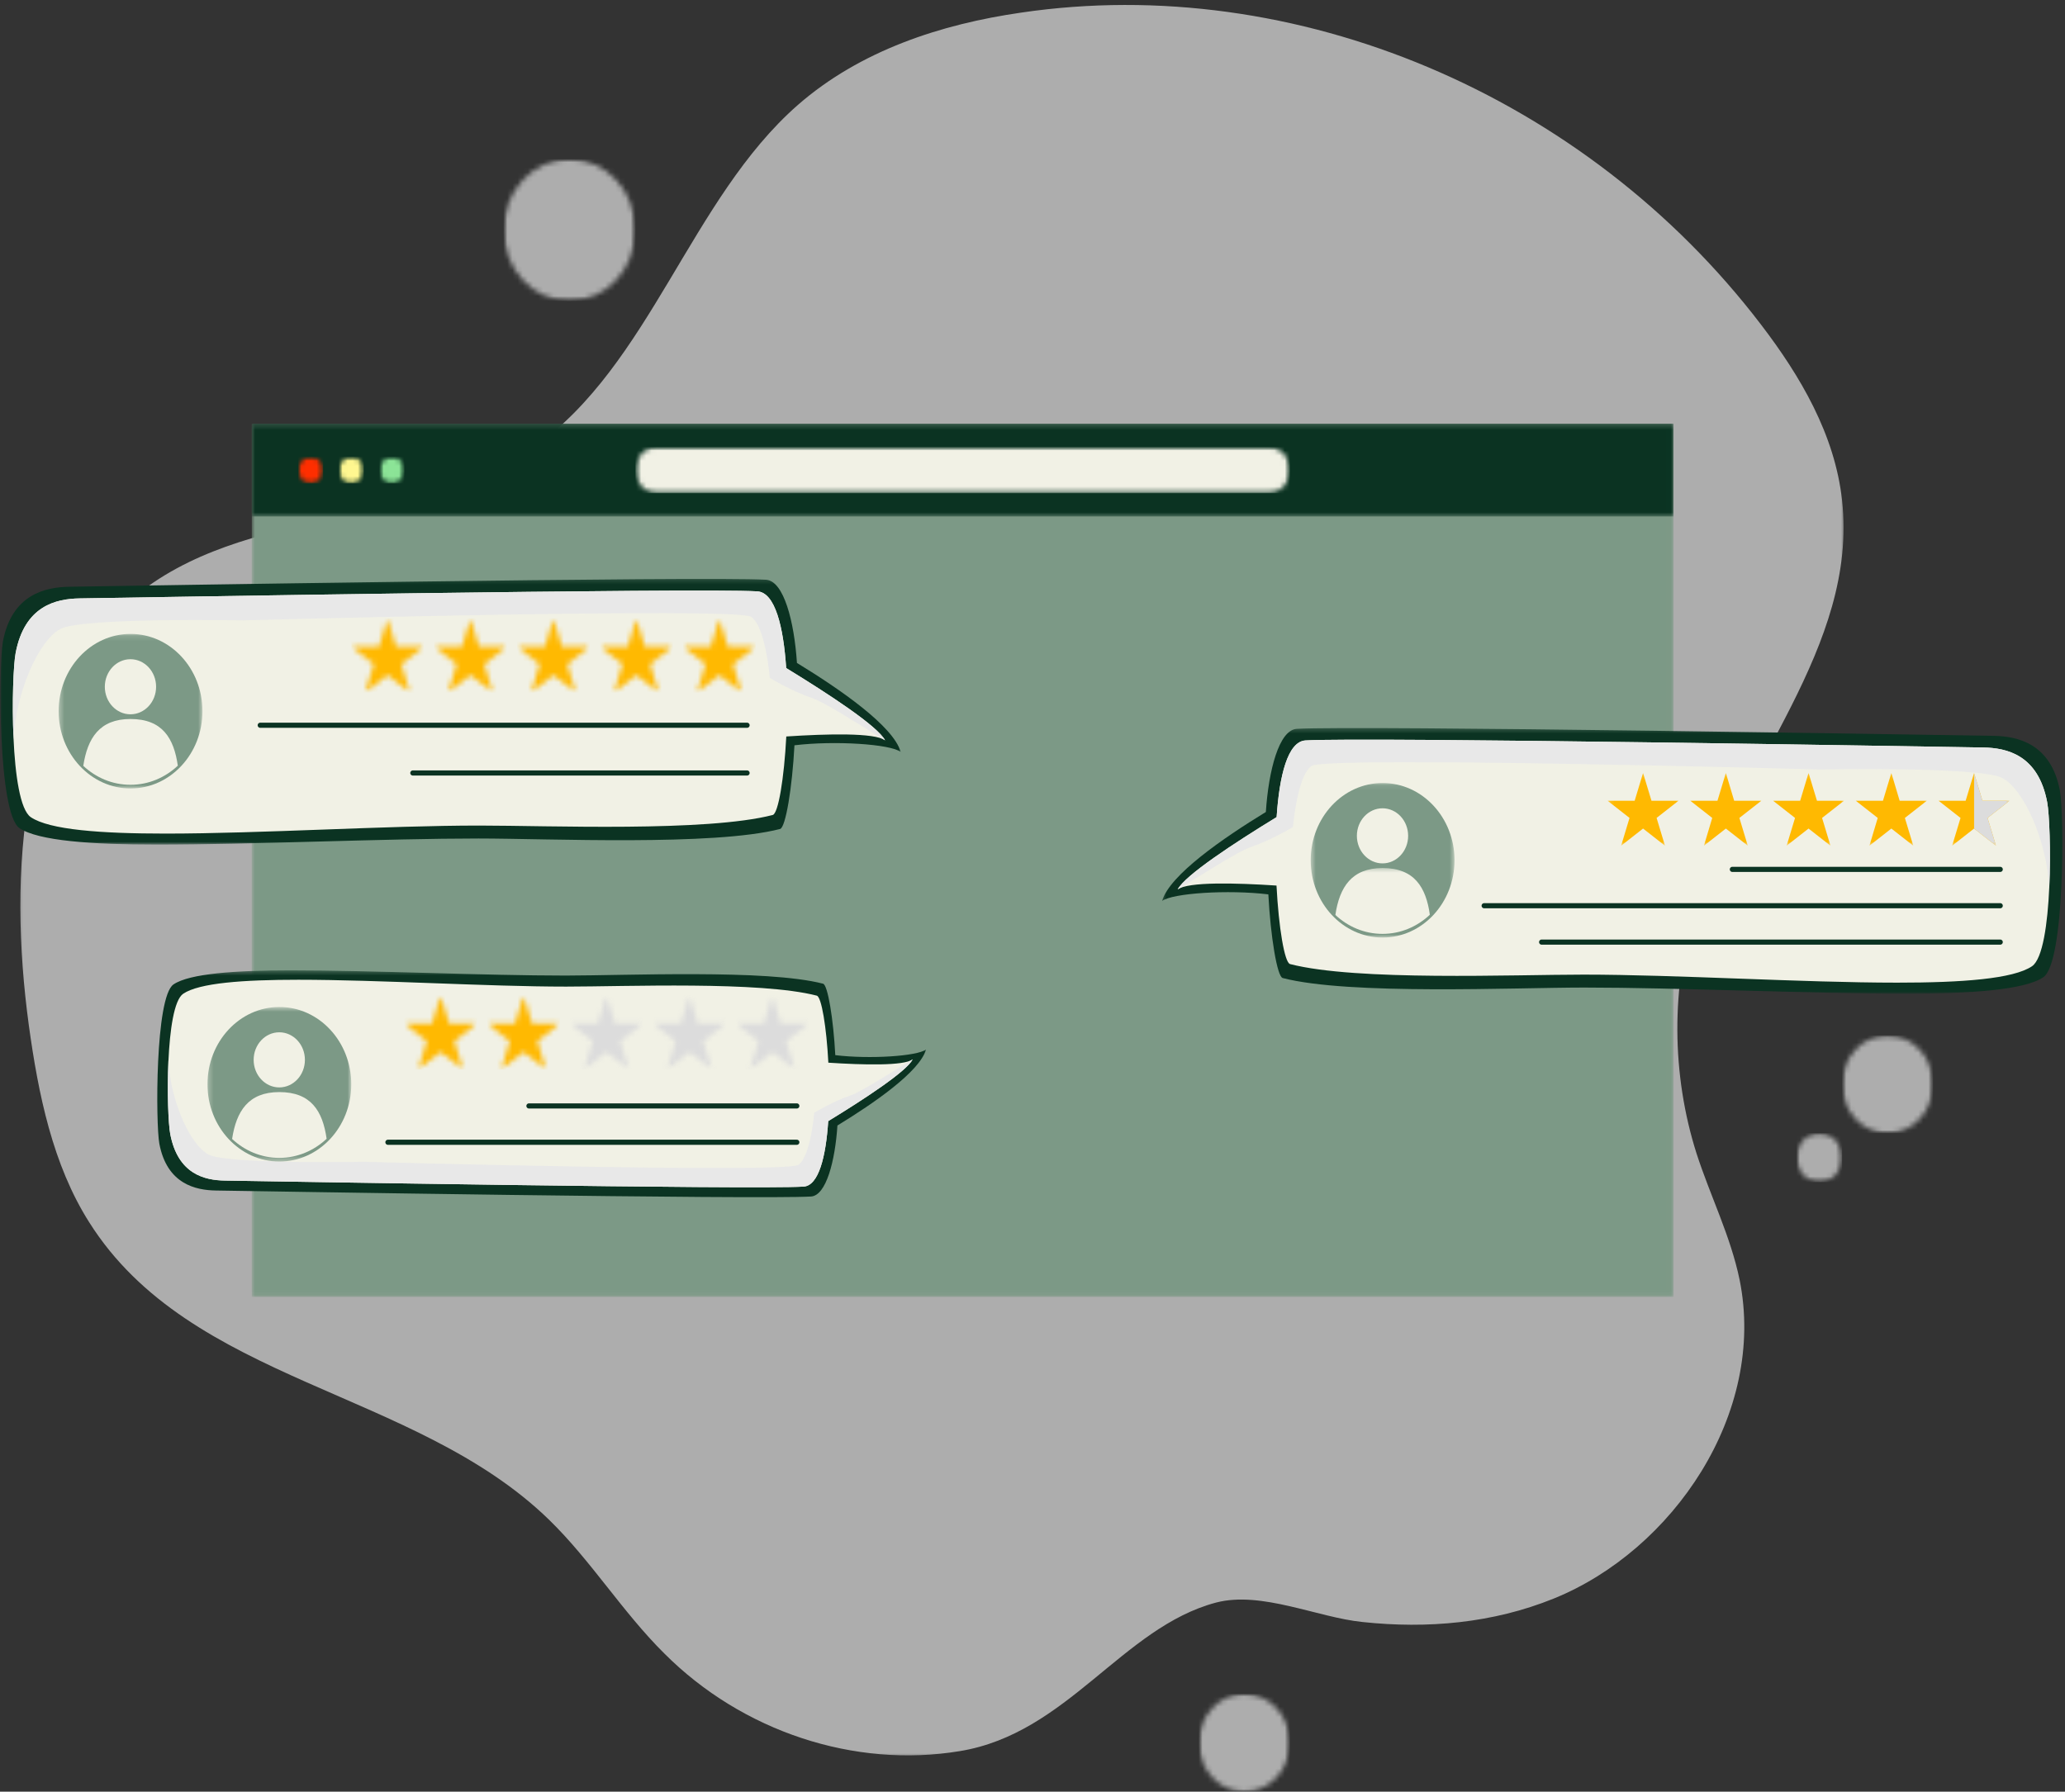 <svg width="401" height="348" viewBox="0 0 401 348" fill="none" xmlns="http://www.w3.org/2000/svg">
<rect x="0" y="0" width="401" height="348" fill="#333333" stroke="none"/>
<mask id="mask0_2_2439" style="mask-type:luminance" maskUnits="userSpaceOnUse" x="3" y="0" width="356" height="342">
<path d="M3.287 0H358.27V341.554H3.287V0Z" fill="white"/>
</mask>
<g mask="url(#mask0_2_2439)">
<mask id="mask1_2_2439" style="mask-type:luminance" maskUnits="userSpaceOnUse" x="-9" y="-22" width="378" height="379">
<path d="M12.638 -21.821L368.538 2.65L347.507 356.143L-8.393 331.672L12.638 -21.821Z" fill="white"/>
</mask>
<g mask="url(#mask1_2_2439)">
<mask id="mask2_2_2439" style="mask-type:luminance" maskUnits="userSpaceOnUse" x="-9" y="-22" width="378" height="379">
<path d="M12.638 -21.821L368.538 2.65L347.507 356.143L-8.393 331.672L12.638 -21.821Z" fill="white"/>
</mask>
<g mask="url(#mask2_2_2439)">
<path d="M301.709 310.5C324.862 301.133 343.064 274.509 337.809 248.57C336.05 240.063 332.108 232.279 329.45 224.048C324.571 208.691 324.456 191.632 329.27 176.266C337.689 149.039 360.855 125.663 357.705 97.166C356.323 84.422 349.578 72.994 341.986 63.071C307.889 18.37 251.524 -5.397 198.313 2.447C182.76 4.693 167.1 9.772 154.95 20.372C134.103 38.627 126.267 70.906 103.729 86.81C80.473 103.207 47.561 97.833 25.631 116.287C3.762 134.74 1.57 169.503 5.598 199.14C7.442 212.528 10.22 226.183 17.294 237.363C37.02 268.689 80.507 269.784 106.627 295.193C114.78 303.129 120.917 313.159 129.001 321.159C144.148 336.337 165.936 343.519 186.406 340.123C207.318 336.691 217.919 316.108 236.146 311.273C244.967 308.968 255.859 314.18 264.62 315.054C277.13 316.388 289.845 315.303 301.709 310.5Z" fill="white" fill-opacity="0.6"/>
</g>
</g>
</g>
<mask id="mask3_2_2439" style="mask-type:luminance" maskUnits="userSpaceOnUse" x="48" y="82" width="277" height="170">
<path d="M48.892 82.297H324.991V251.897H48.892V82.297Z" fill="white"/>
</mask>
<g mask="url(#mask3_2_2439)">
<path d="M48.892 82.297H324.991V251.897H48.892V82.297Z" fill="#7C9986"/>
</g>
<mask id="mask4_2_2439" style="mask-type:luminance" maskUnits="userSpaceOnUse" x="48" y="82" width="277" height="19">
<path d="M48.892 82.297H324.991V100.318H48.892V82.297Z" fill="white"/>
</mask>
<g mask="url(#mask4_2_2439)">
<path d="M48.892 82.297H324.961V100.318H48.892V82.297Z" fill="#0B3322"/>
</g>
<mask id="mask5_2_2439" style="mask-type:luminance" maskUnits="userSpaceOnUse" x="123" y="86" width="128" height="10">
<path d="M123.399 86.815H250.514V95.8H123.399V86.815Z" fill="white"/>
</mask>
<g mask="url(#mask5_2_2439)">
<mask id="mask6_2_2439" style="mask-type:luminance" maskUnits="userSpaceOnUse" x="123" y="86" width="128" height="10">
<path d="M127.581 86.815H246.302C248.613 86.815 250.484 88.825 250.484 91.305C250.484 93.789 248.613 95.8 246.302 95.8H127.581C125.27 95.8 123.399 93.789 123.399 91.305C123.399 88.825 125.27 86.815 127.581 86.815Z" fill="white"/>
</mask>
<g mask="url(#mask6_2_2439)">
<path d="M123.399 86.815H250.479V95.8H123.399V86.815Z" fill="#F1F1E5"/>
</g>
</g>
<mask id="mask7_2_2439" style="mask-type:luminance" maskUnits="userSpaceOnUse" x="57" y="88" width="6" height="6">
<path d="M57.914 88.705H62.75V93.904H57.914V88.705Z" fill="white"/>
</mask>
<g mask="url(#mask7_2_2439)">
<mask id="mask8_2_2439" style="mask-type:luminance" maskUnits="userSpaceOnUse" x="57" y="88" width="6" height="6">
<path d="M60.332 88.705C58.997 88.705 57.914 89.869 57.914 91.305C57.914 92.74 58.997 93.904 60.332 93.904C61.667 93.904 62.75 92.74 62.75 91.305C62.75 89.869 61.667 88.705 60.332 88.705Z" fill="white"/>
</mask>
<g mask="url(#mask8_2_2439)">
<path d="M57.914 88.705H62.75V93.904H57.914V88.705Z" fill="#FF2E00"/>
</g>
</g>
<mask id="mask9_2_2439" style="mask-type:luminance" maskUnits="userSpaceOnUse" x="65" y="88" width="6" height="6">
<path d="M65.802 88.705H70.638V93.904H65.802V88.705Z" fill="white"/>
</mask>
<g mask="url(#mask9_2_2439)">
<mask id="mask10_2_2439" style="mask-type:luminance" maskUnits="userSpaceOnUse" x="65" y="88" width="6" height="6">
<path d="M68.22 88.705C66.885 88.705 65.802 89.869 65.802 91.305C65.802 92.74 66.885 93.904 68.22 93.904C69.555 93.904 70.638 92.74 70.638 91.305C70.638 89.869 69.555 88.705 68.22 88.705Z" fill="white"/>
</mask>
<g mask="url(#mask10_2_2439)">
<path d="M65.802 88.705H70.638V93.904H65.802V88.705Z" fill="#FFF790"/>
</g>
</g>
<mask id="mask11_2_2439" style="mask-type:luminance" maskUnits="userSpaceOnUse" x="73" y="88" width="6" height="6">
<path d="M73.689 88.705H78.526V93.904H73.689V88.705Z" fill="white"/>
</mask>
<g mask="url(#mask11_2_2439)">
<mask id="mask12_2_2439" style="mask-type:luminance" maskUnits="userSpaceOnUse" x="73" y="88" width="6" height="6">
<path d="M76.108 88.705C74.772 88.705 73.689 89.869 73.689 91.305C73.689 92.74 74.772 93.904 76.108 93.904C77.443 93.904 78.526 92.74 78.526 91.305C78.526 89.869 77.443 88.705 76.108 88.705Z" fill="white"/>
</mask>
<g mask="url(#mask12_2_2439)">
<path d="M73.689 88.705H78.526V93.904H73.689V88.705Z" fill="#8CE497"/>
</g>
</g>
<mask id="mask13_2_2439" style="mask-type:luminance" maskUnits="userSpaceOnUse" x="225" y="141" width="176" height="52">
<path d="M225.404 141.333H401V192.985H225.404V141.333Z" fill="white"/>
</mask>
<g mask="url(#mask13_2_2439)">
<path d="M370.099 193.004C351.654 193.004 325.619 191.817 307.653 191.817C294.069 191.817 262.017 193.317 249.084 189.967C248.005 189.691 246.726 181.893 246.298 173.718C238.431 172.77 227.676 173.483 225.665 174.997C227.128 169.941 237.537 162.777 245.814 157.717C246.345 149.656 248.365 141.766 251.827 141.564C263.781 140.864 377.645 142.783 387.112 142.926C391.721 142.995 398.273 144.361 400.011 153.576C400.846 157.997 400.991 186.963 396.788 189.811C393.155 192.277 382.721 193.009 370.099 193.004Z" fill="#0B3322"/>
</g>
<path d="M368.401 190.864C350.006 190.864 325.44 189.304 307.525 189.304C293.975 189.304 263.413 190.588 250.514 187.253C249.44 186.972 248.305 180.158 247.882 172.006C240.007 171.486 230.698 171.247 228.695 172.756C230.125 170 239.652 163.757 247.907 158.71C248.438 150.673 250.06 144.02 253.514 143.818C265.433 143.123 375.664 145.046 385.105 145.189C389.706 145.258 395.804 146.624 397.538 155.812C398.372 160.224 398.779 184.837 394.589 187.68C390.964 190.137 380.992 190.869 368.401 190.864Z" fill="#F1F1E5"/>
<path d="M228.695 172.756C230.125 170 239.656 163.757 247.907 158.71C248.438 150.673 250.06 144.02 253.514 143.818C265.433 143.123 375.664 145.046 385.105 145.189C389.701 145.258 395.804 146.624 397.538 155.812C397.957 158.038 398.27 165.409 397.936 172.526C397.521 163.453 393.035 153.254 388.773 151.091C384.377 148.855 353.43 149.458 353.43 149.458C353.43 149.458 257.528 146.817 254.704 148.763C251.879 150.705 251.087 160.619 251.087 160.619C251.087 160.619 246.906 163.173 242.947 164.507C240.418 165.363 233.908 169.581 229.093 172.521C228.939 172.595 228.807 172.673 228.695 172.756Z" fill="#E8E8E8"/>
<mask id="mask14_2_2439" style="mask-type:luminance" maskUnits="userSpaceOnUse" x="0" y="112" width="176" height="53">
<path d="M0 112.242H175.168V164.027H0V112.242Z" fill="white"/>
</mask>
<g mask="url(#mask14_2_2439)">
<path d="M30.473 164.05C48.919 164.05 74.953 162.864 92.919 162.864C106.503 162.864 138.555 164.359 151.488 161.014C152.567 160.733 153.846 152.935 154.274 144.76C162.141 143.817 172.896 144.53 174.907 146.043C173.444 140.983 163.035 133.819 154.758 128.763C154.227 120.703 152.207 112.808 148.745 112.606C136.791 111.911 22.927 113.825 13.46 113.968C8.851 114.037 2.299 115.408 0.561 124.623C-0.274 129.044 -0.419 158.005 3.784 160.853C7.417 163.319 17.851 164.05 30.473 164.05Z" fill="#0B3322"/>
</g>
<path d="M32.171 161.912C50.566 161.912 75.132 160.352 93.047 160.352C106.597 160.352 137.159 161.631 150.058 158.296C151.132 158.02 152.266 151.201 152.69 143.049C160.565 142.529 169.874 142.29 171.877 143.799C170.447 141.043 160.92 134.8 152.665 129.758C152.134 121.716 150.512 115.063 147.058 114.861C135.139 114.166 24.908 116.094 15.467 116.232C10.866 116.301 4.767 117.667 3.034 126.859C2.2 131.271 1.793 155.885 5.983 158.724C9.608 161.18 19.58 161.912 32.171 161.912Z" fill="#F1F1E5"/>
<path d="M171.877 143.799C170.447 141.043 160.916 134.8 152.665 129.758C152.134 121.716 150.512 115.063 147.058 114.861C135.139 114.166 24.908 116.094 15.467 116.232C10.87 116.301 4.768 117.667 3.034 126.859C2.615 129.086 2.302 136.452 2.636 143.574C3.051 134.501 7.537 124.301 11.799 122.134C16.195 119.903 47.142 120.501 47.142 120.501C47.142 120.501 143.044 117.865 145.868 119.806C148.693 121.753 149.485 131.667 149.485 131.667C149.485 131.667 153.666 134.216 157.625 135.555C160.154 136.406 166.664 140.629 171.479 143.564C171.633 143.638 171.765 143.716 171.877 143.799Z" fill="#E8E8E8"/>
<mask id="mask15_2_2439" style="mask-type:luminance" maskUnits="userSpaceOnUse" x="29" y="188" width="152" height="46">
<path d="M29.89 188.444H180.047V233.199H29.89V188.444Z" fill="white"/>
</mask>
<g mask="url(#mask15_2_2439)">
<path d="M56.485 188.477C72.239 188.477 94.472 189.489 109.811 189.489C121.414 189.489 148.783 188.21 159.829 191.067C160.749 191.306 161.841 197.968 162.204 204.947C168.924 205.757 178.108 205.145 179.829 203.852C178.575 208.172 169.69 214.291 162.619 218.611C162.166 225.494 160.441 232.229 157.484 232.404C147.276 233.002 50.044 231.364 41.959 231.24C38.022 231.185 32.428 230.011 30.943 222.144C30.232 218.367 30.108 193.634 33.695 191.205C36.798 189.098 45.708 188.477 56.485 188.477Z" fill="#0B3322"/>
</g>
<path d="M57.936 190.302C73.647 190.302 94.622 191.632 109.922 191.632C121.495 191.632 147.593 190.537 158.609 193.389C159.525 193.624 160.492 199.448 160.856 206.409C167.58 206.851 175.527 207.058 177.239 205.765C176.015 208.121 167.879 213.453 160.83 217.759C160.377 224.623 158.994 230.305 156.046 230.48C145.864 231.073 51.734 229.426 43.675 229.307C39.746 229.247 34.534 228.083 33.053 220.234C32.342 216.466 31.996 195.45 35.574 193.021C38.672 190.923 47.185 190.302 57.936 190.302Z" fill="#F1F1E5"/>
<path d="M177.239 205.766C176.015 208.121 167.879 213.453 160.831 217.76C160.377 224.624 158.995 230.306 156.046 230.48C145.864 231.074 51.734 229.427 43.675 229.307C39.746 229.247 34.538 228.084 33.057 220.235C32.698 218.335 32.432 212.041 32.715 205.963C33.07 213.711 36.9 222.42 40.538 224.27C44.292 226.174 70.719 225.664 70.719 225.664C70.719 225.664 152.618 227.918 155.031 226.257C157.441 224.596 158.117 216.131 158.117 216.131C158.117 216.131 161.691 213.95 165.068 212.809C167.229 212.082 172.784 208.475 176.897 205.968C177.03 205.908 177.145 205.839 177.239 205.766Z" fill="#E8E8E8"/>
<mask id="mask16_2_2439" style="mask-type:luminance" maskUnits="userSpaceOnUse" x="97" y="30" width="27" height="29">
<path d="M97.793 30.921H123.399V58.447H97.793V30.921Z" fill="white"/>
</mask>
<g mask="url(#mask16_2_2439)">
<mask id="mask17_2_2439" style="mask-type:luminance" maskUnits="userSpaceOnUse" x="97" y="30" width="27" height="29">
<path d="M110.598 30.921C103.524 30.921 97.793 37.081 97.793 44.681C97.793 52.286 103.524 58.447 110.598 58.447C117.669 58.447 123.399 52.286 123.399 44.681C123.399 37.081 117.669 30.921 110.598 30.921Z" fill="white"/>
</mask>
<g mask="url(#mask17_2_2439)">
<path d="M97.793 30.921H123.399V58.447H97.793V30.921Z" fill="white" fill-opacity="0.6"/>
</g>
</g>
<mask id="mask18_2_2439" style="mask-type:luminance" maskUnits="userSpaceOnUse" x="232" y="329" width="19" height="19">
<path d="M232.817 329.013H250.484V348H232.817V329.013Z" fill="white"/>
</mask>
<g mask="url(#mask18_2_2439)">
<mask id="mask19_2_2439" style="mask-type:luminance" maskUnits="userSpaceOnUse" x="232" y="329" width="19" height="19">
<path d="M241.65 329.013C236.771 329.013 232.817 333.264 232.817 338.509C232.817 343.749 236.771 348 241.65 348C246.529 348 250.484 343.749 250.484 338.509C250.484 333.264 246.529 329.013 241.65 329.013Z" fill="white"/>
</mask>
<g mask="url(#mask19_2_2439)">
<path d="M232.817 329.013H250.484V348H232.817V329.013Z" fill="white" fill-opacity="0.6"/>
</g>
</g>
<mask id="mask20_2_2439" style="mask-type:luminance" maskUnits="userSpaceOnUse" x="357" y="201" width="19" height="20">
<path d="M357.719 201.114H375.381V220.101H357.719V201.114Z" fill="white"/>
</mask>
<g mask="url(#mask20_2_2439)">
<mask id="mask21_2_2439" style="mask-type:luminance" maskUnits="userSpaceOnUse" x="357" y="201" width="19" height="20">
<path d="M366.548 201.114C361.673 201.114 357.719 205.365 357.719 210.61C357.719 215.85 361.673 220.101 366.548 220.101C371.427 220.101 375.381 215.85 375.381 210.61C375.381 205.365 371.427 201.114 366.548 201.114Z" fill="white"/>
</mask>
<g mask="url(#mask21_2_2439)">
<path d="M357.719 201.114H375.381V220.101H357.719V201.114Z" fill="white" fill-opacity="0.6"/>
</g>
</g>
<mask id="mask22_2_2439" style="mask-type:luminance" maskUnits="userSpaceOnUse" x="348" y="220" width="10" height="10">
<path d="M348.885 220.101H357.718V229.597H348.885V220.101Z" fill="white"/>
</mask>
<g mask="url(#mask22_2_2439)">
<mask id="mask23_2_2439" style="mask-type:luminance" maskUnits="userSpaceOnUse" x="348" y="220" width="10" height="10">
<path d="M353.302 220.101C350.862 220.101 348.885 222.226 348.885 224.849C348.885 227.471 350.862 229.597 353.302 229.597C355.741 229.597 357.718 227.471 357.718 224.849C357.718 222.226 355.741 220.101 353.302 220.101Z" fill="white"/>
</mask>
<g mask="url(#mask23_2_2439)">
<path d="M348.885 220.101H357.718V229.597H348.885V220.101Z" fill="white" fill-opacity="0.6"/>
</g>
</g>
<mask id="mask24_2_2439" style="mask-type:luminance" maskUnits="userSpaceOnUse" x="312" y="150" width="15" height="15">
<path d="M312.173 150.139H326.497V164.272H312.173V150.139Z" fill="white"/>
</mask>
<g mask="url(#mask24_2_2439)">
<path d="M319.064 150.134L320.699 155.535H325.95L321.692 158.87L323.322 164.267L319.064 160.932L314.806 164.267L316.436 158.87L312.178 155.535H317.433L319.064 150.134Z" fill="#FFB901"/>
</g>
<mask id="mask25_2_2439" style="mask-type:luminance" maskUnits="userSpaceOnUse" x="327" y="150" width="16" height="15">
<path d="M327.593 150.139H342.932V164.272H327.593V150.139Z" fill="white"/>
</mask>
<g mask="url(#mask25_2_2439)">
<path d="M335.143 150.134L336.756 155.535H342.029L337.77 158.871L339.401 164.267L335.143 160.932L330.884 164.267L332.498 158.871L328.239 155.535H333.512L335.143 150.134Z" fill="#FFB901"/>
</g>
<mask id="mask26_2_2439" style="mask-type:luminance" maskUnits="userSpaceOnUse" x="344" y="150" width="15" height="15">
<path d="M344.027 150.139H358.271V164.272H344.027V150.139Z" fill="white"/>
</mask>
<g mask="url(#mask26_2_2439)">
<path d="M351.2 150.134L352.835 155.535H358.086L353.828 158.871L355.458 164.267L351.2 160.932L346.942 164.267L348.577 158.871L344.318 155.535H349.569L351.2 150.134Z" fill="#FFB901"/>
</g>
<mask id="mask27_2_2439" style="mask-type:luminance" maskUnits="userSpaceOnUse" x="359" y="150" width="16" height="15">
<path d="M359.366 150.139H374.705V164.272H359.366V150.139Z" fill="white"/>
</mask>
<g mask="url(#mask27_2_2439)">
<path d="M367.279 150.134L368.893 155.535H374.165L369.907 158.871L371.538 164.267L367.279 160.932L363.021 164.267L364.634 158.871L360.376 155.535H365.649L367.279 150.134Z" fill="#FFB901"/>
</g>
<mask id="mask28_2_2439" style="mask-type:luminance" maskUnits="userSpaceOnUse" x="375" y="150" width="16" height="15">
<path d="M375.801 150.139H390.236V164.272H375.801V150.139Z" fill="white"/>
</mask>
<g mask="url(#mask28_2_2439)">
<path d="M383.342 150.134L384.972 155.535H390.223L385.965 158.871L387.6 164.267L383.342 160.932L379.083 164.267L380.714 158.871L376.455 155.535H381.707L383.342 150.134Z" fill="#FFB901"/>
</g>
<mask id="mask29_2_2439" style="mask-type:luminance" maskUnits="userSpaceOnUse" x="382" y="150" width="9" height="15">
<path d="M382.374 150.139H390.236V164.272H382.374V150.139Z" fill="white"/>
</mask>
<g mask="url(#mask29_2_2439)">
<path d="M387.6 164.267L385.965 158.871L390.223 155.535H384.972L383.342 150.134V160.932L387.6 164.267Z" fill="#DCDCDC"/>
</g>
<mask id="mask30_2_2439" style="mask-type:luminance" maskUnits="userSpaceOnUse" x="68" y="120" width="15" height="15">
<path d="M68.22 120.11H82.313V134.528H68.22V120.11Z" fill="white"/>
</mask>
<g mask="url(#mask30_2_2439)">
<mask id="mask31_2_2439" style="mask-type:luminance" maskUnits="userSpaceOnUse" x="68" y="120" width="15" height="15">
<path d="M75.256 120.11L76.916 125.617H82.292L77.944 129.021L79.604 134.528L75.256 131.124L70.908 134.528L72.568 129.021L68.22 125.617H73.595L75.256 120.11Z" fill="white"/>
</mask>
<g mask="url(#mask31_2_2439)">
<path d="M68.22 120.11H82.313V134.528H68.22V120.11Z" fill="#FFB901"/>
</g>
</g>
<mask id="mask32_2_2439" style="mask-type:luminance" maskUnits="userSpaceOnUse" x="84" y="120" width="15" height="15">
<path d="M84.325 120.11H98.418V134.528H84.325V120.11Z" fill="white"/>
</mask>
<g mask="url(#mask32_2_2439)">
<mask id="mask33_2_2439" style="mask-type:luminance" maskUnits="userSpaceOnUse" x="84" y="120" width="15" height="15">
<path d="M91.361 120.11L93.021 125.617H98.397L94.048 129.021L95.709 134.528L91.361 131.124L87.012 134.528L88.673 129.021L84.325 125.617H89.7L91.361 120.11Z" fill="white"/>
</mask>
<g mask="url(#mask33_2_2439)">
<path d="M84.325 120.11H98.418V134.528H84.325V120.11Z" fill="#FFB901"/>
</g>
</g>
<mask id="mask34_2_2439" style="mask-type:luminance" maskUnits="userSpaceOnUse" x="100" y="120" width="15" height="15">
<path d="M100.43 120.11H114.523V134.528H100.43V120.11Z" fill="white"/>
</mask>
<g mask="url(#mask34_2_2439)">
<mask id="mask35_2_2439" style="mask-type:luminance" maskUnits="userSpaceOnUse" x="100" y="120" width="15" height="15">
<path d="M107.466 120.11L109.126 125.617H114.502L110.153 129.021L111.814 134.528L107.466 131.124L103.117 134.528L104.778 129.021L100.43 125.617H105.805L107.466 120.11Z" fill="white"/>
</mask>
<g mask="url(#mask35_2_2439)">
<path d="M100.43 120.11H114.523V134.528H100.43V120.11Z" fill="#FFB901"/>
</g>
</g>
<mask id="mask36_2_2439" style="mask-type:luminance" maskUnits="userSpaceOnUse" x="116" y="120" width="15" height="15">
<path d="M116.539 120.11H130.628V134.528H116.539V120.11Z" fill="white"/>
</mask>
<g mask="url(#mask36_2_2439)">
<mask id="mask37_2_2439" style="mask-type:luminance" maskUnits="userSpaceOnUse" x="116" y="120" width="15" height="15">
<path d="M123.571 120.11L125.231 125.617H130.607L126.258 129.021L127.919 134.528L123.571 131.124L119.222 134.528L120.883 129.021L116.539 125.617H121.91L123.571 120.11Z" fill="white"/>
</mask>
<g mask="url(#mask37_2_2439)">
<path d="M116.539 120.11H130.628V134.528H116.539V120.11Z" fill="#FFB901"/>
</g>
</g>
<mask id="mask38_2_2439" style="mask-type:luminance" maskUnits="userSpaceOnUse" x="132" y="120" width="15" height="15">
<path d="M132.644 120.11H146.737V134.528H132.644V120.11Z" fill="white"/>
</mask>
<g mask="url(#mask38_2_2439)">
<mask id="mask39_2_2439" style="mask-type:luminance" maskUnits="userSpaceOnUse" x="132" y="120" width="15" height="15">
<path d="M139.68 120.11L141.34 125.617H146.712L142.368 129.021L144.028 134.528L139.68 131.124L135.332 134.528L136.992 129.021L132.644 125.617H138.019L139.68 120.11Z" fill="white"/>
</mask>
<g mask="url(#mask39_2_2439)">
<path d="M132.644 120.11H146.737V134.528H132.644V120.11Z" fill="#FFB901"/>
</g>
</g>
<mask id="mask40_2_2439" style="mask-type:luminance" maskUnits="userSpaceOnUse" x="78" y="193" width="15" height="15">
<path d="M78.526 193.325H92.619V207.744H78.526V193.325Z" fill="white"/>
</mask>
<g mask="url(#mask40_2_2439)">
<mask id="mask41_2_2439" style="mask-type:luminance" maskUnits="userSpaceOnUse" x="78" y="193" width="15" height="15">
<path d="M85.562 193.325L87.222 198.832H92.598L88.249 202.237L89.91 207.744L85.562 204.339L81.213 207.744L82.874 202.237L78.526 198.832H83.901L85.562 193.325Z" fill="white"/>
</mask>
<g mask="url(#mask41_2_2439)">
<path d="M78.526 193.325H92.619V207.744H78.526V193.325Z" fill="#FFB901"/>
</g>
</g>
<mask id="mask42_2_2439" style="mask-type:luminance" maskUnits="userSpaceOnUse" x="94" y="193" width="15" height="15">
<path d="M94.631 193.325H108.724V207.744H94.631V193.325Z" fill="white"/>
</mask>
<g mask="url(#mask42_2_2439)">
<mask id="mask43_2_2439" style="mask-type:luminance" maskUnits="userSpaceOnUse" x="94" y="193" width="15" height="15">
<path d="M101.667 193.325L103.327 198.832H108.703L104.354 202.237L106.015 207.744L101.667 204.339L97.318 207.744L98.979 202.237L94.631 198.832H100.006L101.667 193.325Z" fill="white"/>
</mask>
<g mask="url(#mask43_2_2439)">
<path d="M94.631 193.325H108.724V207.744H94.631V193.325Z" fill="#FFB901"/>
</g>
</g>
<mask id="mask44_2_2439" style="mask-type:luminance" maskUnits="userSpaceOnUse" x="110" y="193" width="15" height="15">
<path d="M110.736 193.325H124.829V207.744H110.736V193.325Z" fill="white"/>
</mask>
<g mask="url(#mask44_2_2439)">
<mask id="mask45_2_2439" style="mask-type:luminance" maskUnits="userSpaceOnUse" x="110" y="193" width="15" height="15">
<path d="M117.772 193.325L119.432 198.832H124.808L120.459 202.237L122.12 207.744L117.772 204.339L113.423 207.744L115.084 202.237L110.736 198.832H116.111L117.772 193.325Z" fill="white"/>
</mask>
<g mask="url(#mask45_2_2439)">
<path d="M110.736 193.325H124.829V207.744H110.736V193.325Z" fill="#DCDCDC"/>
</g>
</g>
<mask id="mask46_2_2439" style="mask-type:luminance" maskUnits="userSpaceOnUse" x="126" y="193" width="15" height="15">
<path d="M126.845 193.325H140.934V207.744H126.845V193.325Z" fill="white"/>
</mask>
<g mask="url(#mask46_2_2439)">
<mask id="mask47_2_2439" style="mask-type:luminance" maskUnits="userSpaceOnUse" x="126" y="193" width="15" height="15">
<path d="M133.881 193.325L135.541 198.832H140.912L136.564 202.237L138.229 207.744L133.881 204.339L129.532 207.744L131.193 202.237L126.845 198.832H132.216L133.881 193.325Z" fill="white"/>
</mask>
<g mask="url(#mask47_2_2439)">
<path d="M126.845 193.325H140.934V207.744H126.845V193.325Z" fill="#DCDCDC"/>
</g>
</g>
<mask id="mask48_2_2439" style="mask-type:luminance" maskUnits="userSpaceOnUse" x="142" y="193" width="16" height="15">
<path d="M142.949 193.325H157.043V207.744H142.949V193.325Z" fill="white"/>
</mask>
<g mask="url(#mask48_2_2439)">
<mask id="mask49_2_2439" style="mask-type:luminance" maskUnits="userSpaceOnUse" x="142" y="193" width="16" height="15">
<path d="M149.985 193.325L151.646 198.832H157.021L152.673 202.237L154.334 207.744L149.985 204.339L145.637 207.744L147.298 202.237L142.949 198.832H148.325L149.985 193.325Z" fill="white"/>
</mask>
<g mask="url(#mask49_2_2439)">
<path d="M142.949 193.325H157.043V207.744H142.949V193.325Z" fill="#DCDCDC"/>
</g>
</g>
<path d="M50.536 140.869H145.072" stroke="#0B3322" stroke-linecap="round"/>
<path d="M80.169 150.139H145.072" stroke="#0B3322" stroke-linecap="round"/>
<path d="M102.715 214.811L154.732 214.811" stroke="#0B3322" stroke-linecap="round"/>
<path d="M75.333 221.867H154.732" stroke="#0B3322" stroke-linecap="round"/>
<path d="M336.405 168.863H388.422" stroke="#0B3322" stroke-linecap="round"/>
<path d="M288.206 175.921H388.422" stroke="#0B3322" stroke-linecap="round"/>
<path d="M299.368 182.988L388.422 182.988" stroke="#0B3322" stroke-linecap="round"/>
<mask id="mask50_2_2439" style="mask-type:luminance" maskUnits="userSpaceOnUse" x="11" y="123" width="29" height="31">
<path d="M11.388 123.127H39.327V153.161H11.388V123.127Z" fill="white"/>
</mask>
<g mask="url(#mask50_2_2439)">
<path d="M39.314 138.139C39.314 146.43 33.061 153.147 25.353 153.147C17.641 153.147 11.388 146.43 11.388 138.139C11.388 129.849 17.641 123.127 25.353 123.127C33.061 123.127 39.314 129.849 39.314 138.139Z" fill="#7C9986"/>
</g>
<path d="M30.314 133.392C30.314 136.35 28.084 138.742 25.332 138.742C22.584 138.742 20.355 136.35 20.355 133.392C20.355 130.438 22.584 128.041 25.332 128.041C28.084 128.041 30.314 130.438 30.314 133.392Z" fill="#F1F1E5"/>
<path d="M25.332 152.435C28.854 152.435 32.073 151.032 34.529 148.722C33.768 143.367 31.521 139.654 25.332 139.654C19.319 139.654 16.991 143.385 16.173 148.754C18.626 151.045 21.827 152.435 25.332 152.435Z" fill="#F1F1E5"/>
<mask id="mask51_2_2439" style="mask-type:luminance" maskUnits="userSpaceOnUse" x="40" y="195" width="29" height="31">
<path d="M40.286 195.593H68.224V225.626H40.286V195.593Z" fill="white"/>
</mask>
<g mask="url(#mask51_2_2439)">
<path d="M68.212 210.605C68.212 218.896 61.963 225.613 54.251 225.613C46.539 225.613 40.29 218.896 40.29 210.605C40.29 202.315 46.539 195.593 54.251 195.593C61.963 195.593 68.212 202.315 68.212 210.605Z" fill="#7C9986"/>
</g>
<path d="M59.211 205.862C59.211 208.816 56.981 211.213 54.233 211.213C51.482 211.213 49.256 208.816 49.256 205.862C49.256 202.904 51.482 200.507 54.233 200.507C56.981 200.507 59.211 202.904 59.211 205.862Z" fill="#F1F1E5"/>
<path d="M54.234 224.899C57.756 224.899 60.974 223.501 63.427 221.187C62.665 215.832 60.422 212.119 54.234 212.119C48.216 212.119 45.892 215.85 45.071 221.219C47.523 223.515 50.728 224.899 54.234 224.899Z" fill="#F1F1E5"/>
<mask id="mask52_2_2439" style="mask-type:luminance" maskUnits="userSpaceOnUse" x="254" y="152" width="29" height="31">
<path d="M254.524 152.085H282.462V182.118H254.524V152.085Z" fill="white"/>
</mask>
<g mask="url(#mask52_2_2439)">
<path d="M282.45 167.092C282.45 175.383 276.197 182.104 268.485 182.104C260.777 182.104 254.524 175.383 254.524 167.092C254.524 158.802 260.777 152.085 268.485 152.085C276.197 152.085 282.45 158.802 282.45 167.092Z" fill="#7C9986"/>
</g>
<path d="M273.445 162.348C273.445 165.302 271.219 167.699 268.467 167.699C265.72 167.699 263.49 165.302 263.49 162.348C263.49 159.395 265.72 156.998 268.467 156.998C271.219 156.998 273.445 159.395 273.445 162.348Z" fill="#F1F1E5"/>
<mask id="mask53_2_2439" style="mask-type:luminance" maskUnits="userSpaceOnUse" x="258" y="168" width="21" height="15">
<path d="M258.568 168.421H278.29V182.117H258.568V168.421Z" fill="white"/>
</mask>
<g mask="url(#mask53_2_2439)">
<path d="M268.467 181.391C271.99 181.391 275.208 179.987 277.665 177.673C276.903 172.323 274.656 168.605 268.467 168.605C262.454 168.605 260.126 172.336 259.309 177.71C261.761 180.001 264.962 181.391 268.467 181.391Z" fill="#F1F1E5"/>
</g>
</svg>
